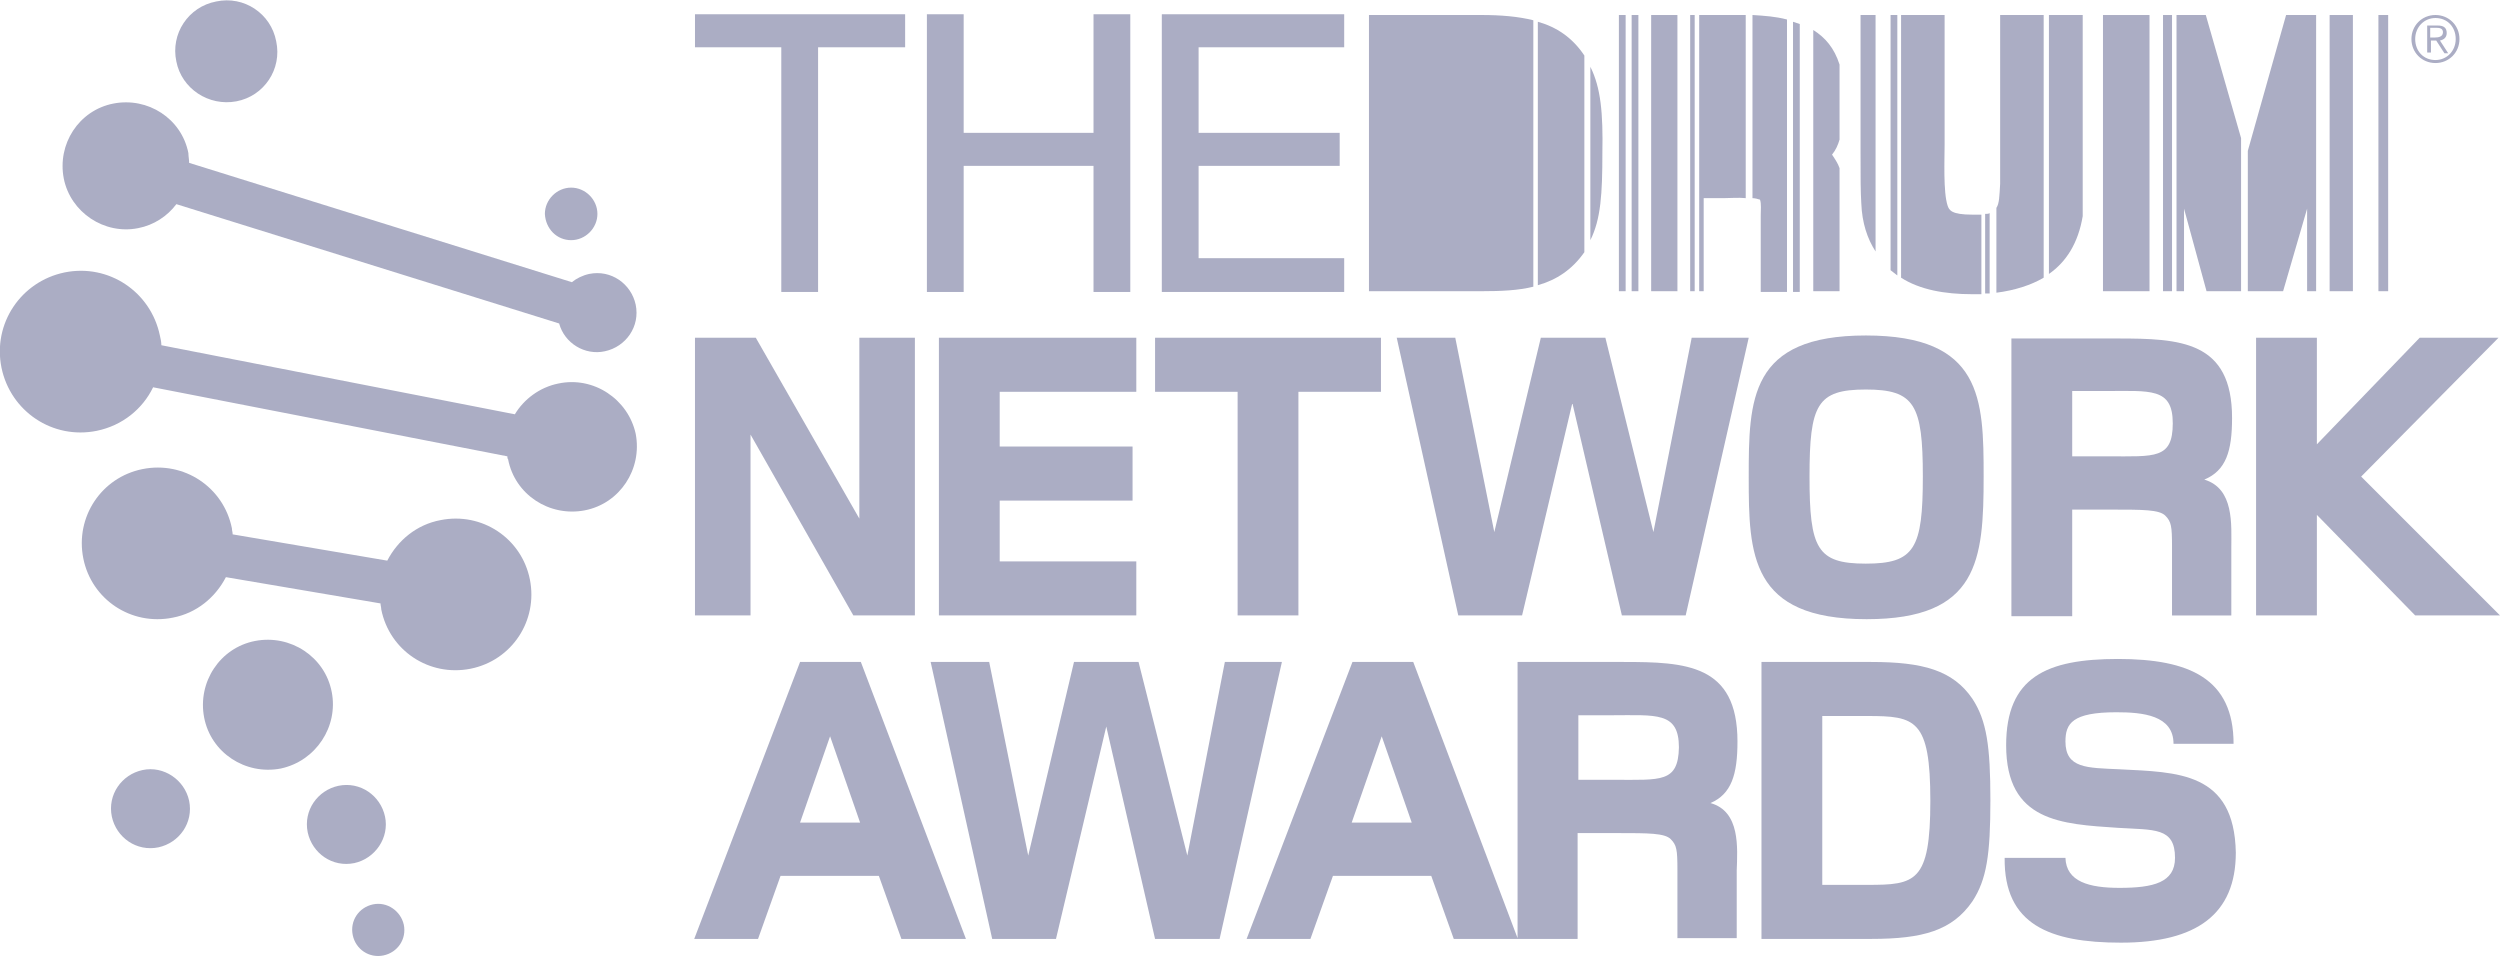 <?xml version="1.0" encoding="utf-8"?><svg enable-background="new 0 0 333.1 127.4" fill="#0d1355" opacity=".35" viewBox="0 0 333.1 127.4" xmlns="http://www.w3.org/2000/svg"><path d="m217.4 2h.9v36.8h-.9z"/><path d="m310.4 2h3.1v36.8h-3.1z"/><path d="m239.8 3.2c-.3-.1-.6-.2-.9-.3v36h.9z"/><path d="m220 2h3.5v36.8h-3.5z"/><path d="m128.4 22.1h17.3v16.8h4.9v-37h-4.9v15.8h-17.3v-15.8h-4.9v37h4.9z"/><path d="m104.1 38.9h4.9v-32.6h11.6v-4.4h-28v4.4h11.5z"/><path d="m225.2 2h.6v36.8h-.6z"/><path d="m245.1 22.4c-.2-.6-.6-1.2-1-1.8.5-.6.8-1.3 1-2v-10c-.7-2.2-1.9-3.6-3.5-4.6v34.8h3.5z"/><path d="m288.2 2h1.2v36.8h-1.2z"/><path d="m179.1 34.4h-19.4v-12.3h18.8v-4.4h-18.8v-11.4h19.4v-4.4h-24.3v37h24.3z"/><path d="m265.1 28.4c-.2.1-.3.1-.6.1v10.6h.6z"/><path d="m252.8 2h-.9v34c.3.2.6.5.9.7z"/><path d="m272.3 2h-5.8v17.2 5.3c-.1 1.6-.1 2.6-.5 3.2v11.3c2.4-.3 4.6-1 6.3-2z"/><path d="m280.2 2h6.2v36.8h-6.2z"/><path d="m290 2v36.8h1v-11l3 11h4.6v-20.4l-4.7-16.4z"/><path d="m277.5 28.8v-26.8h-4.5v34.5c2.3-1.6 3.9-4.1 4.5-7.7"/><path d="m307.4 27.8v11h1.2v-36.8h-4l-5.1 18.1v18.7h4.7z"/><path d="m264 39.2v-10.6c-.3 0-.7 0-1.2 0-2.8 0-3.1-.6-3.3-1.2-.6-1.8-.4-6.2-.4-8.2v-17.2h-5.8v35c2.5 1.6 5.8 2.2 9.5 2.2z"/><path d="m316.9 2h1.3v36.8h-1.3z"/><path d="m215.7 2h.9v36.8h-.9z"/><path d="m211.9 8.9v23.1c1.4-2.8 1.6-6.2 1.6-11.6.1-5.3-.2-8.7-1.6-11.5"/><path d="m204.3 38.2v-35.5c-2-.5-4.3-.7-6.9-.7h-15v36.8h15c2.6 0 4.9-.1 6.9-.6"/><path d="m249.9 33.5v-31.5h-2v18.3c0 3.3 0 5.2.1 6.8.1 2.6.8 4.7 1.9 6.4"/><path d="m211.1 33.6v-26.2c-1.6-2.4-3.7-3.8-6.2-4.5v35.1c2.5-.7 4.6-2.1 6.2-4.4"/><path d="m234.6 28.7v10.2h3.5v-36.3c-1.5-.4-3-.5-4.6-.6v24.4c.3 0 .7.1 1 .2.2.5.1 1.5.1 2.1"/><path d="m227 26.4h2.7c.9 0 1.9-.1 2.9 0v-24.4c-.8 0-1.6 0-2.4 0h-3.8v36.8h.6z"/><path d="m323.8 5.4h.8l1.1 1.7h.5l-1.1-1.7c.5-.1.9-.4.9-1 0-.7-.4-1-1.2-1h-1.4v3.6h.5v-1.6zm0-1.7h.8c.5 0 .9.1.9.6 0 .6-.6.7-1.1.7h-.6z"/><path d="m324.5 8.4c1.8 0 3.2-1.4 3.2-3.2s-1.4-3.2-3.2-3.2-3.2 1.4-3.2 3.2 1.4 3.2 3.2 3.2m0-6c1.6 0 2.7 1.2 2.7 2.8s-1.2 2.8-2.7 2.8c-1.6 0-2.7-1.2-2.7-2.8s1.2-2.8 2.7-2.8"/><path d="m100 57.9 13.7 24.1h8.2v-37h-7.4v24.1l-13.8-24.1h-8.1v37h7.4z"/><path d="m151.4 52.2v-7.2h-26.3v37h26.3v-7.2h-18.2v-8.1h17.7v-7.2h-17.7v-7.3z"/><path d="m164.9 82h8.1v-29.8h11v-7.2h-30.1v7.2h11z"/><path d="m199.1 70.9-5.2-25.9h-7.8l8.2 37h8.5l6.7-28.3 6.6 28.3h8.5l8.4-37h-7.6l-5.1 25.9-6.4-25.9h-8.6z"/><path d="m248.7 82.5c14.9 0 15.6-7.8 15.6-19 0-10.4-.2-18.8-15.7-18.8s-15.6 8.5-15.6 18.9c0 10.3.2 18.9 15.7 18.9m-.1-30.6c6.5 0 7.6 2 7.6 11.6s-1.1 11.6-7.6 11.6-7.5-2-7.5-11.6 1-11.6 7.5-11.6"/><path d="m297.4 55.7c0-10.3-6.9-10.6-15.3-10.6h-14.1v37h8.1v-14.2h5.4c4 0 6.2 0 7 .8s.9 1.4.9 4.1v9.2h7.9v-9c0-3.1.4-7.9-3.6-9.1 2.9-1.2 3.7-3.8 3.7-8.2m-16.5 5.1h-4.8v-8.7h4.4c6 0 9-.5 9 4.3s-2.4 4.4-8.6 4.4"/><path d="m314.6 63.5 18.3-18.5h-10.5l-13.7 14.2v-14.2h-8.1v37h8.1v-13.4l13.1 13.4h11.3z"/><path d="m106.6 88.2-14.1 36.9h8.5l3-8.4h13.1l3 8.4h8.6l-14-36.9zm0 21.4 4-11.5 4 11.5z"/><path d="m163.2 88.2-5 25.8-6.5-25.8h-8.6l-6.1 25.8-5.2-25.8h-7.8l8.2 36.9h8.5l6.7-28.3 6.5 28.3h8.6l8.3-36.9z"/><path d="m227.9 107c2.8-1.2 3.6-3.8 3.6-8.2 0-10.3-6.9-10.6-15.2-10.6h-14.1v36.8l-13.9-36.8h-8.1l-14.1 36.9h8.5l3-8.4h13.1l3 8.4h8.5 8v-14.1h5.4c4 0 6.2 0 7 .8s.9 1.4.9 4.1v9.1h7.9v-9c.1-3 .5-7.9-3.5-9m-47.8 2.6 4-11.5 4 11.5zm35-5.7h-4.8v-8.6h4.4c6 0 9-.5 9 4.3-.1 4.7-2.4 4.3-8.6 4.3"/><path d="m249.3 88.2h-14.6v36.9h14.6c6.9 0 10.8-1.1 13.5-5 1.9-2.9 2.4-6.2 2.4-13.5 0-7.2-.5-10.6-2.4-13.5-2.6-3.8-6.6-4.9-13.5-4.9m-.5 29.7h-6v-22.5h6c6.4 0 8.4.4 8.4 11.3s-2 11.2-8.4 11.2"/><path d="m282.4 102.5c-4.3-.2-7.2-.1-7.2-3.7 0-2.4.9-3.9 6.8-3.9 3.5 0 7.6.4 7.6 4.2h8c0-8.7-5.9-11.3-15.4-11.3s-14.9 2.4-14.9 11.5c0 10.2 7.4 10.5 14.9 11 4.8.3 7.6-.1 7.6 4 0 3.3-2.9 4-7.4 4-4 0-7.1-.8-7.2-4h-8.1c-.1 8.9 6 11.3 15.5 11.3 10.1 0 15.3-3.8 15.3-12-.2-10.8-7.8-10.7-15.5-11.1"/><path d="m31.5 13.5c3.7-.7 6.1-4.3 5.3-8-.7-3.7-4.3-6.1-8-5.3-3.7.7-6.1 4.3-5.3 8 .7 3.6 4.3 6 8 5.3"/><path d="m58.7 69.3c-3.2.6-5.7 2.7-7.1 5.4l-20.6-3.5c0-.3-.1-.5-.1-.8-1.1-5.5-6.4-9-11.9-7.9s-9 6.4-7.9 11.9 6.4 9 11.9 7.9c3.2-.6 5.7-2.7 7.1-5.4l20.6 3.5c0 .3.1.5.1.8 1.1 5.5 6.4 9 11.9 7.9s9-6.4 7.9-11.9-6.4-9-11.9-7.9"/><path d="m44.2 92.2c-.9-4.7-5.5-7.7-10.2-6.8s-7.7 5.5-6.8 10.2 5.5 7.7 10.2 6.8c4.7-1 7.7-5.6 6.8-10.2"/><path d="m74.4 51.1c-2.5.5-4.6 2.1-5.8 4.1l-47.1-9.2c0-.4-.1-.9-.2-1.3-1.2-5.8-6.8-9.6-12.7-8.4-5.8 1.2-9.6 6.8-8.4 12.7 1.2 5.8 6.8 9.6 12.7 8.4 3.4-.7 6.1-2.9 7.5-5.8l47.2 9.2c0 .1 0 .3.1.4.9 4.7 5.5 7.7 10.2 6.8s7.7-5.5 6.8-10.2c-1-4.6-5.6-7.7-10.3-6.7"/><path d="m51.3 108.8c-.6-2.8-3.3-4.7-6.2-4.1-2.8.6-4.7 3.3-4.1 6.2.6 2.8 3.3 4.7 6.2 4.1 2.8-.6 4.7-3.4 4.1-6.2"/><path d="m19 102.6c-2.8.6-4.7 3.3-4.1 6.2.6 2.8 3.3 4.7 6.2 4.1 2.8-.6 4.7-3.3 4.1-6.2-.6-2.8-3.4-4.7-6.2-4.1"/><path d="m18.4 30.4c2.1-.4 3.9-1.6 5.1-3.2l51 15.9c.7 2.6 3.4 4.3 6.1 3.7 2.8-.6 4.7-3.3 4.1-6.2-.6-2.8-3.3-4.7-6.2-4.1-.9.2-1.7.6-2.3 1.1l-51-15.9c0-.4-.1-.9-.1-1.3-.9-4.6-5.4-7.5-10-6.6s-7.5 5.4-6.6 10c.9 4.5 5.4 7.5 9.9 6.6"/><path d="m49.7 120.5c-1.9.4-3.1 2.2-2.7 4.1s2.2 3.1 4.1 2.7 3.1-2.2 2.7-4.1c-.4-1.8-2.2-3.1-4.1-2.7"/><path d="m76.1 32c1.9 0 3.5-1.6 3.5-3.5s-1.6-3.5-3.5-3.5-3.5 1.6-3.5 3.5c.1 2 1.6 3.5 3.5 3.5"/></svg>